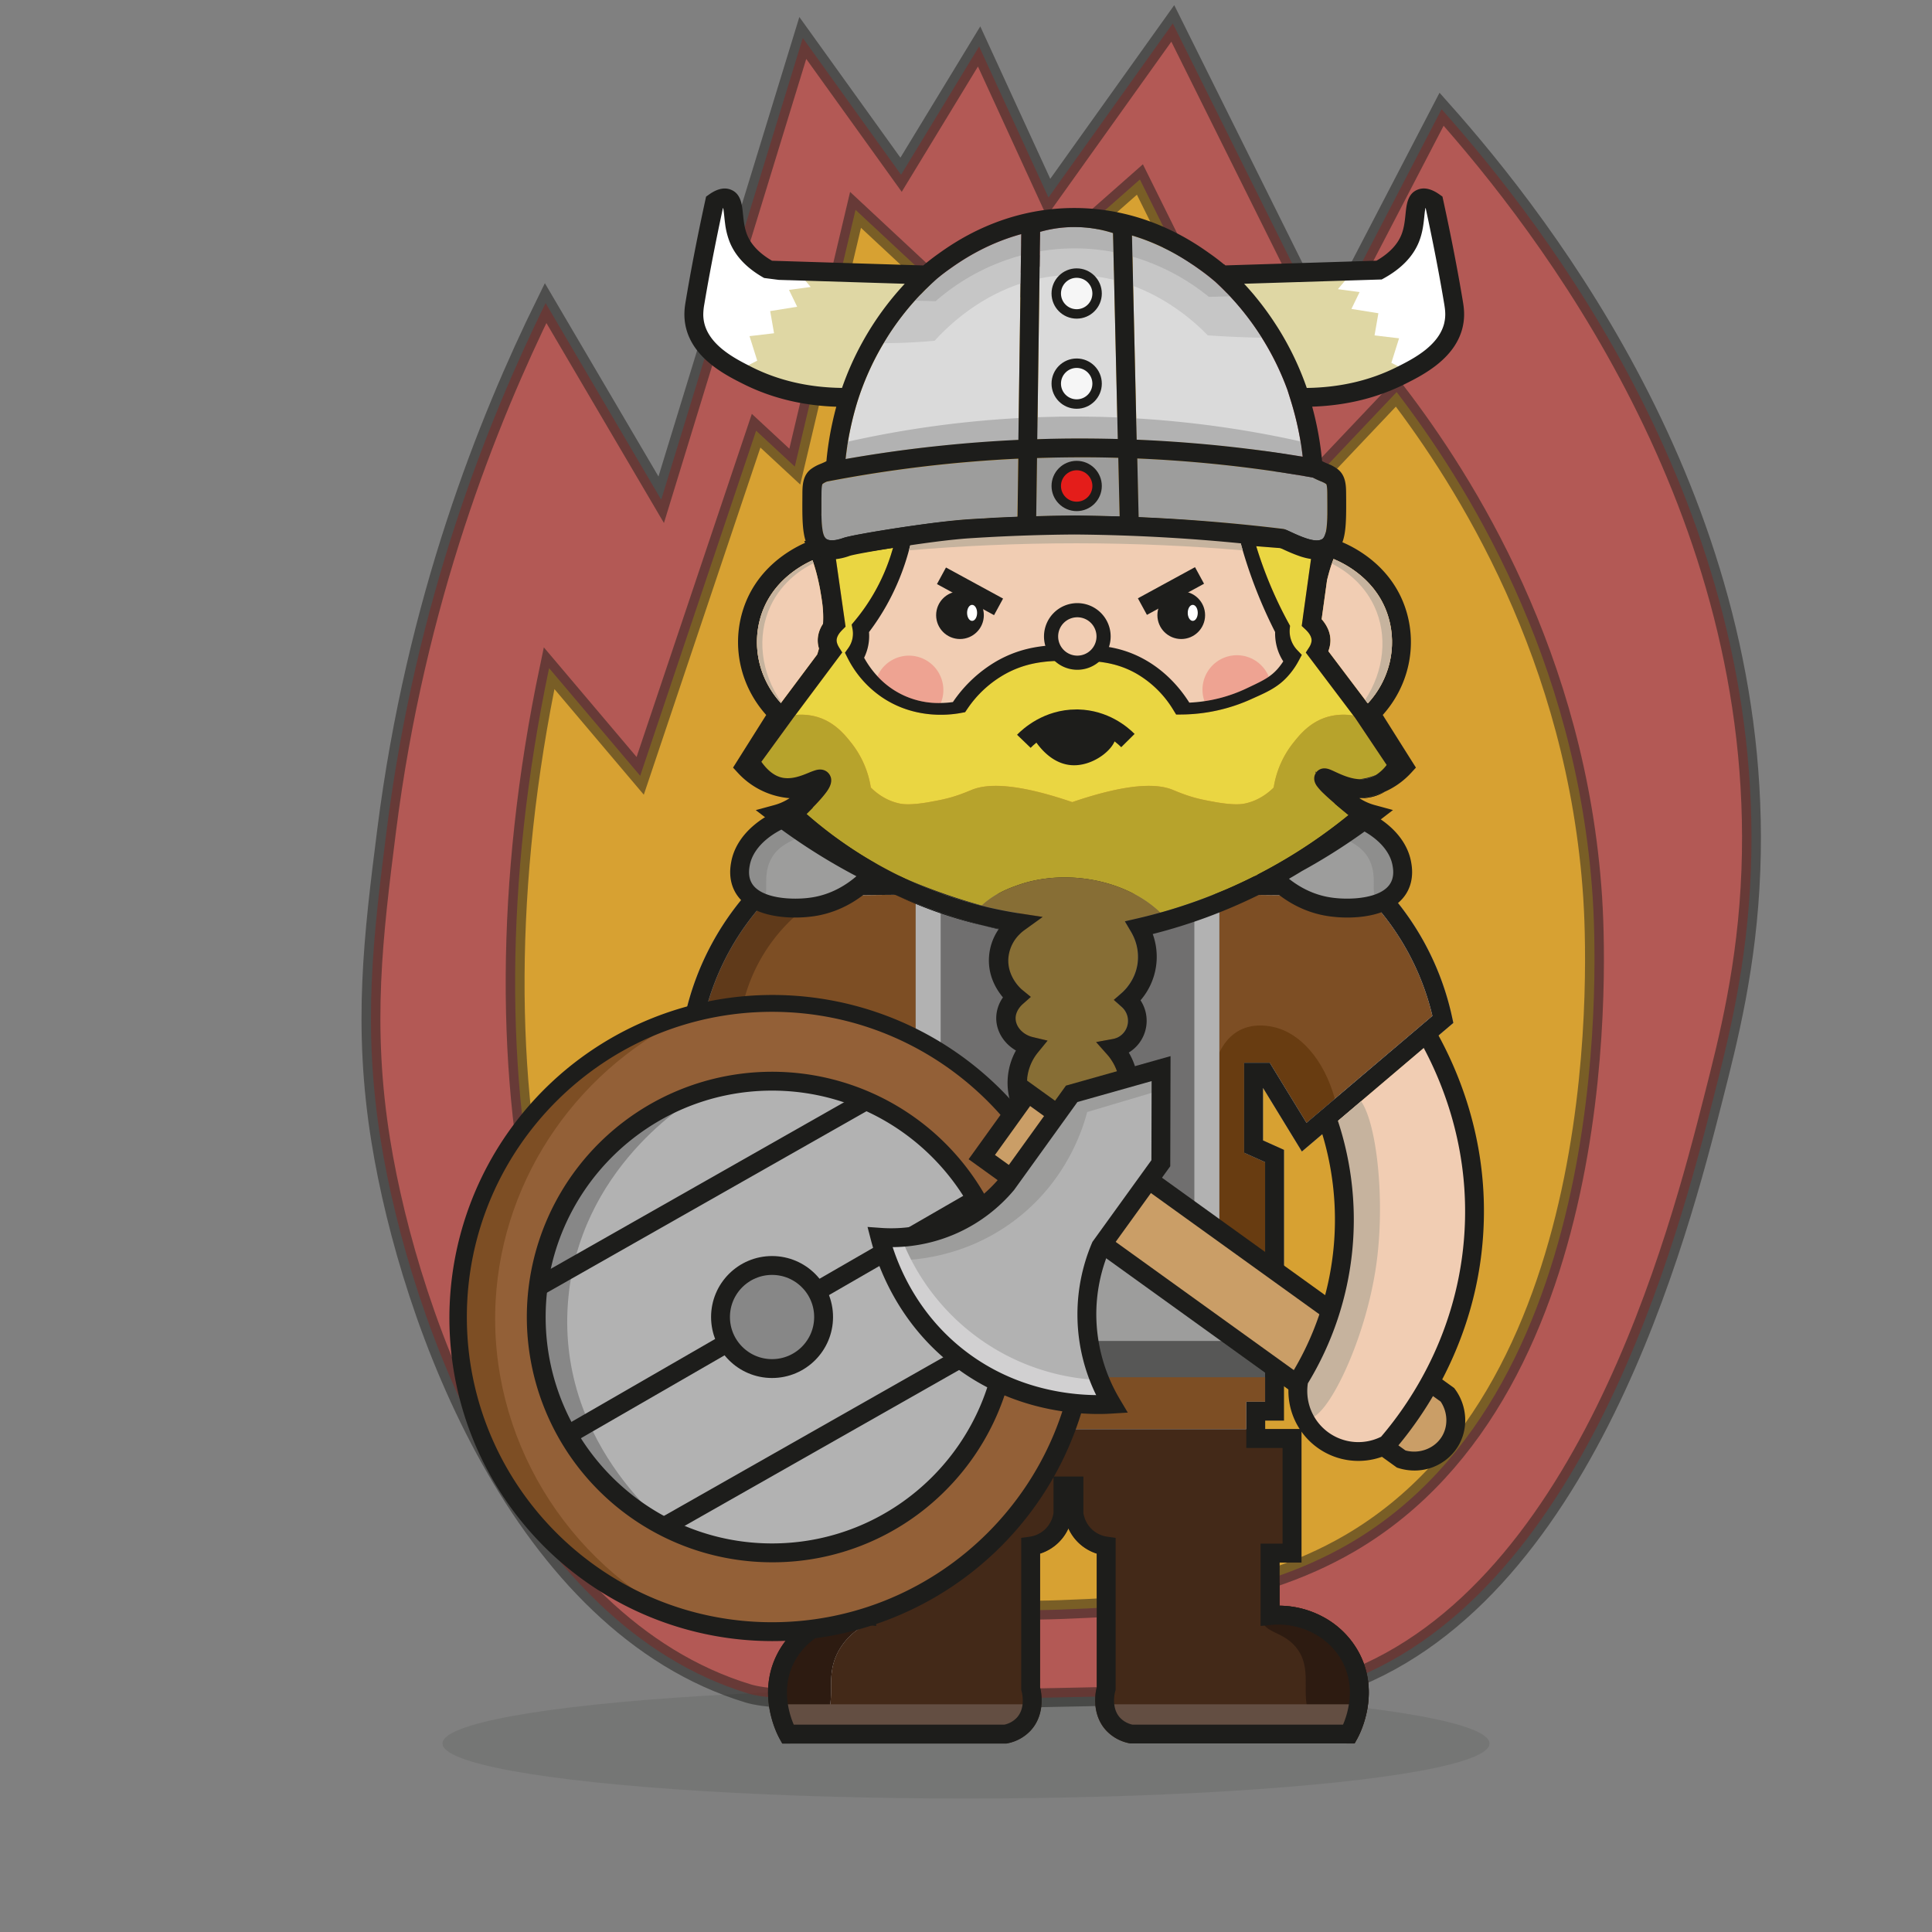 <svg id="Warstwa_1" data-name="Warstwa 1" xmlns="http://www.w3.org/2000/svg" viewBox="0 0 2048 2048"><rect x="0" y="0" width="2048" height="2048" fill="#808080" stroke="none"/><defs><style>.cls-1{fill:#1d1e1b;opacity:0.1;}.cls-2{fill:#e6332a;}.cls-18,.cls-19,.cls-2,.cls-3,.cls-33,.cls-34,.cls-35{stroke:#1d1d1b;stroke-miterlimit:10;}.cls-18,.cls-19,.cls-2,.cls-3,.cls-35{stroke-width:20px;}.cls-2,.cls-3{opacity:0.5;}.cls-3{fill:#fcea10;}.cls-4{fill:#fff;}.cls-5{fill:#7d4e24;}.cls-6{fill:#683c11;}.cls-7{fill:#603a1a;}.cls-8{fill:#706f6f;}.cls-18,.cls-9{fill:#b2b2b2;}.cls-10{fill:#9d9d9c;}.cls-11{fill:#575756;}.cls-12{fill:#432918;}.cls-13{fill:#2d1b11;}.cls-14{fill:#634e42;}.cls-15{fill:#1d1d1b;}.cls-16{fill:#936037;}.cls-17,.cls-19{fill:#878787;}.cls-20{fill:#8e8e8d;}.cls-21{fill:#a48a7b;}.cls-22{fill:#ead642;}.cls-23{fill:#b7a32c;}.cls-24{fill:#876e35;}.cls-25{fill:#ca9e67;}.cls-26{fill:#d1d0d1;}.cls-27{fill:#f1cdb3;}.cls-28{fill:#c6b39e;}.cls-29{fill:#e30613;opacity:0.21;}.cls-30{fill:#dadada;}.cls-31{fill:#c6c6c6;}.cls-32{fill:#dfd7a4;}.cls-33{fill:#f6f6f6;}.cls-33,.cls-34{stroke-width:10px;}.cls-34{fill:#e41d1a;}.cls-35{fill:none;}</style></defs><g id="angry"><ellipse class="cls-1" cx="1024" cy="1848.16" rx="554.94" ry="58.36"/><path class="cls-2" d="M793.24,1795.17c-240.78-73-358.52-393.87-389.52-585.55-19.85-122.78-7.93-218.12,6.13-329.36,30.84-244,107.62-435.16,168.51-559l122.55,208.5Q776,285,851,40.25l104.17,145,82.73-136,73.53,160.14L1243.21,24.83,1405.6,351.48l122.55-235.69C1639,240.26,1870.37,538.22,1856,922.57c-3.78,101-24,179.74-39.83,241.73-35.93,141-136.28,534.65-401.36,622.45-21.28,7-104.06,8.73-269.62,12.09C932.81,1803.15,826.63,1805.3,793.24,1795.17Z"/><path class="cls-3" d="M1430.76,1636c285.47-166.43,260.85-634.27,257.54-684.82-16.7-254.76-135.47-441.1-207.79-535.56L1375.16,526.83q-83.42-168.27-166.82-336.55L1035.68,342.46l-128.77-120q-32.19,136.08-64.39,272.17l-41-38.05L678.64,822.42,582.06,708.28c-95.75,455.7,7,847.48,219.49,948.21,76.75,36.38,208.44,54,321.92,49.75C1197.86,1703.42,1323.27,1698.67,1430.76,1636Z"/><path class="cls-4" d="M1346.34,1712.55V1646.3h23.27V1524.9h-38.44v-29h19.92V1225.4l-22.24-10v-78.9h11.52q21.06,34.47,42.13,68.94l147.06-124.85A283.78,283.78,0,0,0,1453,939.69L1138.4,937v.36h-11.7V937l-314.56,2.72a283.78,283.78,0,0,0-76.6,140.94l147.07,124.85,42.12-68.94h11.52v78.9l-22.24,10v270.53h19.93v29H895.49v121.4h23.27v66.25c-36.07-3.49-70.26,14.62-85.94,45.19-19.92,38.83.55,77.27,2.3,80.42h230.71a35.87,35.87,0,0,0,19.19-10.41c14.06-15,7.81-36.69,7.46-37.84v-151a40.22,40.22,0,0,0,21.45-9.88,40.65,40.65,0,0,0,12.77-24.34v-29.54h11.7v29.54a40.62,40.62,0,0,0,12.78,24.34,40.2,40.2,0,0,0,21.44,9.88v151c-.35,1.15-6.59,22.8,7.46,37.84a35.86,35.86,0,0,0,19.2,10.41H1430c1.74-3.15,22.22-41.59,2.29-80.42C1416.6,1727.17,1382.42,1709.06,1346.34,1712.55Z"/><path class="cls-5" d="M1518.47,1076.93l-117,99.29-16.58,14.08-39-63.75h-27.12v95.37l22.24,10v135H924v-135l22.24-10v-95.37H919.12l-39,63.75L746.63,1076.93a273.7,273.7,0,0,1,69.73-127.27l300.34-2.6v.27h31.7v-.27l300.33,2.6a273.6,273.6,0,0,1,69.74,127.27Z"/><path class="cls-6" d="M1415,1164.82l-30,25.48-39-63.75h-27.12v95.37l22.24,10v135h-12.41l-39.38-22.59v-169c-9.46-36.09.73-69.12,23-82.22,14-8.22,29-6,34.22-5.1C1377.79,1093.05,1403.65,1123.67,1415,1164.82Z"/><path class="cls-7" d="M853.22,962.54A181.94,181.94,0,0,0,786.58,1069l-46-2.29a263.63,263.63,0,0,1,57.45-111.83Z"/><rect class="cls-8" x="970.67" y="911.51" width="108.97" height="475.94"/><rect class="cls-8" x="1183.56" y="911.51" width="108.97" height="475.94"/><rect class="cls-9" x="1266.07" y="961.65" width="26.46" height="405.19"/><rect class="cls-9" x="970.67" y="955.93" width="26.46" height="405.19"/><polygon class="cls-5" points="1341.09 1409.23 1341.09 1485.93 1321.16 1485.93 1321.16 1514.9 943.93 1514.9 943.93 1485.93 924.01 1485.93 924.01 1409.23 1341.09 1409.23"/><rect class="cls-10" x="916.03" y="1330.63" width="435.06" height="120.11"/><rect class="cls-11" x="928.28" y="1421.48" width="435.06" height="38.48"/><path class="cls-10" d="M1338.85,1153.24V1209l22.24,10v147.92h-20v-135l-22.24-10v-95.37H1346l39,63.75,133.54-113.37a273.6,273.6,0,0,0-69.74-127.27l-300.33-2.6v.27h-31.7v-.27l-300.34,2.6a273.7,273.7,0,0,0-69.73,127.27L880.17,1190.3l39-63.75h27.13v95.37l-22.24,10v135H904V1218.92l22.24-10v-55.71L885,1220.67,724.51,1084.38l1.25-5.85a293.84,293.84,0,0,1,79.3-145.9l2.89-2.9,4.1,0L1126.54,927l1.86-.05v-.18l4.15.09,4.15-.09v.18l1.86.05,314.49,2.72,4.1,0,2.89,2.9a293.71,293.71,0,0,1,79.29,145.9l1.26,5.85-160.54,136.29Z"/><path class="cls-12" d="M1438.73,1843l-2.86,5.14H1198.29l-1-.19a45.54,45.54,0,0,1-24.55-13.39c-13.76-14.72-13-35.15-10.15-46V1646.89a50.21,50.21,0,0,1-18.15-10.41,49.25,49.25,0,0,1-11.92-16.36,49.15,49.15,0,0,1-11.93,16.36,50.17,50.17,0,0,1-18.14,10.41v141.64c2.85,10.9,3.6,31.33-10.15,46a45.57,45.57,0,0,1-24.55,13.39l-1,.19H837.54c12.81-3.69,25-10.49,33-20,20.46-24.23.4-50.06,20.42-81.53,23.88-37.53,74.33-35.27,73.54-48-.55-8.88-25.81-20.55-55.78-21.29v-21H885.49V1514.9h494.12v141.4h-23.27v45.82a99.23,99.23,0,0,1,45.28,11.41,92.59,92.59,0,0,1,39.56,39.64C1463.31,1796.31,1441.31,1838.36,1438.73,1843Z"/><path class="cls-13" d="M964.54,1698.63c.79,12.73-49.66,10.47-73.54,48-20,31.47,0,57.3-20.42,81.53-8,9.51-20.23,16.31-33,20h-8.31l-2.86-5.15c-2.58-4.65-24.57-46.71-2.45-89.84a92.59,92.59,0,0,1,39.56-39.64,99.17,99.17,0,0,1,45.28-11.41v-24.78C938.73,1678.08,964,1689.75,964.54,1698.63Z"/><path class="cls-13" d="M1337.3,1716.76c4,15.07,22.77,12.2,36.86,29.87,20.38,25.55-.61,56.62,20.42,81.53,8,9.51,20.23,16.31,33,20h8.31l2.86-5.15c2.58-4.65,24.57-46.71,2.45-89.84a92.59,92.59,0,0,0-39.56-39.64,99.17,99.17,0,0,0-45.28-11.41v-24.78C1345.63,1688.05,1333.69,1703.14,1337.3,1716.76Z"/><rect class="cls-14" x="827.18" y="1806.63" width="260.6" height="25.34"/><rect class="cls-14" x="1176.96" y="1806.63" width="260.6" height="25.34"/><path class="cls-15" d="M1401.62,1713.53a99.23,99.23,0,0,0-45.28-11.41V1656.3h23.27V1514.9h-38.45v-9h19.93v-287l-22.24-10v-55.72l41.2,67.43,160.54-136.29-1.26-5.85A293.71,293.71,0,0,0,1460,932.63l-2.89-2.9-4.1,0L1138.56,927l-1.86-.05v-.18l-4.15.09-4.15-.09v.18l-1.86.05L812.05,929.7l-4.1,0-2.89,2.9a293.84,293.84,0,0,0-79.3,145.9l-1.25,5.85L885,1220.67l41.21-67.42V1209l-22.24,10v287h19.92v9H885.49v141.4h23.27v45.82a99.17,99.17,0,0,0-45.28,11.41,92.59,92.59,0,0,0-39.56,39.64c-22.12,43.13-.13,85.19,2.45,89.84l2.86,5.15h237.58l1-.19a45.57,45.57,0,0,0,24.55-13.39c13.75-14.72,13-35.15,10.15-46V1646.89a50.17,50.17,0,0,0,18.14-10.41,49.15,49.15,0,0,0,11.93-16.36,49.25,49.25,0,0,0,11.92,16.36,50.21,50.21,0,0,0,18.15,10.41v141.64c-2.86,10.9-3.61,31.33,10.15,46a45.54,45.54,0,0,0,24.55,13.39l1,.19h237.58l2.86-5.14c2.58-4.66,24.58-46.71,2.45-89.85A92.59,92.59,0,0,0,1401.62,1713.53Zm22.07,114.63H1200.33a25.43,25.43,0,0,1-12.95-7.23c-10.19-10.91-5.24-27.94-5.2-28.09l.44-1.44V1630.2L1174,1629a30.26,30.26,0,0,1-16.08-7.4,30.69,30.69,0,0,1-9.47-17.65v-38.8h-31.7V1604a30.66,30.66,0,0,1-9.48,17.64,30.22,30.22,0,0,1-16.08,7.4l-8.66,1.17v161.22l.42,1.4c0,.17,5,17.2-5.2,28.11a25.39,25.39,0,0,1-13,7.23H841.4c-4.78-11.17-13.62-38.69.31-65.86,13.79-26.87,44.37-42.86,76.09-39.8l11,1.06V1636.3H905.49V1534.9h38.44v-49H924v-254l22.24-10v-95.37H919.12l-39,63.75L746.63,1076.93a273.7,273.7,0,0,1,69.73-127.27l300.34-2.6v.27h31.7v-.27l300.33,2.6a273.6,273.6,0,0,1,69.74,127.27L1384.93,1190.3l-39-63.75h-27.12v95.37l22.24,10v254h-19.93v49h38.45v101.4h-23.27v87.26l11-1.06c31.72-3.08,62.3,12.93,76.08,39.8C1437.32,1789.48,1428.48,1817,1423.69,1828.16Z"/><circle class="cls-16" cx="818.41" cy="1396.1" r="333.53"/><path class="cls-5" d="M737.82,1073.61c-140,37.75-241.28,157.66-252.57,296.64-12.59,155,89.2,303.1,245.42,349.83-131.82-62.8-213.08-198.19-205.28-341.11C532.61,1246.73,614.94,1128.55,737.82,1073.61Z"/><path class="cls-15" d="M818.41,1739.63a342.46,342.46,0,1,1,133.72-27A341.33,341.33,0,0,1,818.41,1739.63Zm0-667.06c-178.4,0-323.53,145.13-323.53,323.53S640,1719.63,818.41,1719.63s323.53-145.14,323.53-323.53S996.81,1072.57,818.41,1072.57Z"/><circle class="cls-9" cx="818.41" cy="1396.1" r="250"/><path class="cls-17" d="M740.62,1161.69c-7,2.51-141.26,53.53-167.74,187.66-21.71,109.93,38.55,227.3,149.36,281.11-5.84-4-131.59-94.31-120.25-248.94C612.45,1238.79,730.46,1167.58,740.62,1161.69Z"/><path class="cls-15" d="M818.41,1656.1A260,260,0,1,1,1002.26,1580,258.33,258.33,0,0,1,818.41,1656.1Zm0-500c-132.34,0-240,107.66-240,240s107.66,240,240,240,240-107.66,240-240S950.75,1156.1,818.41,1156.1Z"/><path class="cls-18" d="M1037.53,1269.68,599.29,1522.52"/><path class="cls-18" d="M570.44,1364.09,918,1166.73"/><path class="cls-18" d="M703.06,1618.84l347.57-197.36"/><circle class="cls-19" cx="818.41" cy="1396.1" r="54.64"/><path class="cls-10" d="M851.16,860.41c-35,8.6-61.36,29.17-66.16,54.77-.81,4.31-2.6,14.63,2.52,24.65,12.38,24.22,53.9,24.63,74.84,21.31,32.45-5.14,53.73-25.31,62.81-35.23Z"/><path class="cls-20" d="M867,876c0,10.79-33.56,8.91-48.26,32.17-12.14,19.21-2,40.68-10,43.66-7.14,2.68-23.37-11.75-26-28.34-4.78-29.66,33.82-65.93,63.58-61.28C855.82,863.69,867,869.75,867,876Z"/><path class="cls-15" d="M842.73,972.63c-24,0-52.8-6.13-64.11-28.25-6.78-13.26-4.27-26.64-3.45-31,5.4-28.81,33.6-52.81,73.6-62.64l5.09-1.25,85.55,75.7-6.86,7.51c-13.41,14.66-36.2,33.22-68.62,38.36A137.79,137.79,0,0,1,842.73,972.63Zm5.82-101.18c-29.19,8.45-50,26-53.72,45.58-.62,3.31-2.08,11.06,1.59,18.25,9,17.65,44.28,19.17,64.38,16,21.67-3.43,38.29-14.33,49.8-24.89Z"/><path class="cls-10" d="M1419.74,860.41c35,8.6,61.36,29.17,66.16,54.77.81,4.31,2.6,14.63-2.52,24.65-12.39,24.22-53.9,24.63-74.84,21.31-32.45-5.14-53.73-25.31-62.81-35.23Z"/><path class="cls-20" d="M1401.46,876c0,10.79,33.56,8.91,48.26,32.17,12.14,19.21,2,40.68,10,43.66,7.14,2.68,23.37-11.75,26-28.34,4.78-29.66-33.82-65.93-63.57-61.28C1412.65,863.69,1401.44,869.75,1401.46,876Z"/><path class="cls-15" d="M1428.17,972.63A137.89,137.89,0,0,1,1407,971c-32.42-5.14-55.21-23.7-68.62-38.36l-6.86-7.51,85.55-75.7,5.09,1.25c40,9.83,68.2,33.83,73.6,62.64.82,4.4,3.33,17.78-3.45,31C1481,966.5,1452.2,972.63,1428.17,972.63Zm-67.87-46.26c11.51,10.56,28.13,21.46,49.8,24.89,20.1,3.19,55.35,1.67,64.37-16,3.68-7.19,2.22-14.94,1.6-18.25-3.67-19.58-24.53-37.13-53.72-45.58Z"/><path class="cls-4" d="M827.8,745.28h0l0,0Z"/><path class="cls-4" d="M862.59,597.73c.81,2.46,1.56,4.95,2.24,7.43C864.14,602.68,863.39,600.19,862.59,597.73Z"/><path class="cls-4" d="M867.15,614.32c-.41-1.79-.85-3.61-1.32-5.44C866.31,610.71,866.75,612.53,867.15,614.32Z"/><path class="cls-4" d="M866.28,693.76c.11-.33.22-.66.32-1-.1.33-.21.66-.31,1Z"/><path class="cls-15" d="M827.78,745.26l0,0h0Z"/><path class="cls-4" d="M968.45,576.21q21.33-2.41,42.74-4.25c-13.06,1.36-28.21,3.35-43.05,5.51C968.25,577.05,968.35,576.63,968.45,576.21Z"/><path class="cls-4" d="M1042.89,569.6q47.94-3.08,95.9-3.09C1107,566.74,1074.81,567.78,1042.89,569.6Z"/><path class="cls-4" d="M1238.13,569.8c-33-1.94-66.22-3-99.05-3.29Q1188.55,566.51,1238.13,569.8Z"/><path class="cls-4" d="M834.43,871.37q-5.79-4.22-11.09-8.27c1-.28,2.18-.62,3.43-1l-1.21,1.15,7.86,7.23Z"/><path class="cls-4" d="M840.87,761.17c-1,.53-1.94,1-2.91,1.48C838.94,762.19,839.9,761.69,840.87,761.17Z"/><path class="cls-4" d="M1047.11,961.65a442.38,442.38,0,0,1-86.42-29.77q5.56,2.4,11.19,4.68A619,619,0,0,0,1047.11,961.65Z"/><path class="cls-4" d="M1395.51,818.39c-.26.31-.46.58-.61.8l0,.06-.75-1.22Z"/><path class="cls-4" d="M1458.55,821.51a29.4,29.4,0,0,1-8.14,3.58,30.74,30.74,0,0,1-9.33.91,63.29,63.29,0,0,0,11.48-2.34A58.49,58.49,0,0,0,1458.55,821.51Z"/><path class="cls-15" d="M1394.11,818l.75,1.22,0-.06c.15-.22.35-.49.61-.8Zm58.45,5.63a63.29,63.29,0,0,1-11.48,2.34,30.74,30.74,0,0,0,9.33-.91,29.4,29.4,0,0,0,8.14-3.58A58.49,58.49,0,0,1,1452.56,823.66ZM1042.27,981.05q8.16,2.16,16.38,4.09c.11-.17.22-.34.34-.51Q1050.59,983,1042.27,981.05Zm-1.64-21.15c-1.46-.4-2.91-.8-4.37-1.22l-4.36-1.25q-8.72-2.53-17.35-5.33c-1.27-.4-2.53-.82-3.79-1.24q-4.17-1.36-8.31-2.81l-2.72-.95-4.68-1.66-4.66-1.7L985.75,942q-4.65-1.75-9.26-3.59l-.34-.14c-1.43-.56-2.85-1.13-4.27-1.71q-5.62-2.28-11.19-4.68,2.41,1.13,4.84,2.21l.75.34c1.5.67,3,1.34,4.52,2l4.35,1.86h0l3.12,1.31,3.14,1.29,1.8.72c1.26.51,2.53,1,3.8,1.5q2.43.95,4.87,1.86l.87.32c1.66.62,3.31,1.23,5,1.82l2.74,1,3.11,1.08q2.48.86,5,1.68l.54.18,4.87,1.57h0l5.46,1.68c1.82.56,3.65,1.09,5.49,1.62s3.55,1,5.33,1.5l.39.11q2.65.72,5.32,1.41c1.55.41,3.1.8,4.66,1.18l.55.14,1.67.41,4.24,1Q1043.87,960.8,1040.63,959.9ZM833.42,870.45l-3.27-3-4.59-4.22,1.21-1.15c-1.25.41-2.4.75-3.43,1,2,1.53,4.06,3.08,6.16,4.63,1.61,1.21,3.26,2.42,4.93,3.64Zm32.86-176.69h0c.1-.32.21-.65.31-1C866.5,693.1,866.39,693.43,866.28,693.76Zm-.45-84.88c.47,1.83.91,3.65,1.32,5.44C866.75,612.53,866.31,610.71,865.83,608.88Zm-3.24-11.15c.8,2.46,1.55,4.95,2.24,7.43C864.15,602.68,863.4,600.19,862.59,597.73ZM838,762.65c1-.46,1.95-.95,2.91-1.48C839.9,761.69,838.94,762.19,838,762.65Z"/><path class="cls-21" d="M840.87,761.17c-1,.53-1.94,1-2.91,1.48C838.94,762.19,839.9,761.69,840.87,761.17Z"/><path class="cls-21" d="M1047.11,961.65a442.38,442.38,0,0,1-86.42-29.77q5.56,2.4,11.19,4.68A619,619,0,0,0,1047.11,961.65Z"/><path class="cls-21" d="M1395.51,818.39c-.26.31-.46.58-.61.8l0,.06-.75-1.22Z"/><path class="cls-21" d="M1458.55,821.51a29.4,29.4,0,0,1-8.14,3.58,30.74,30.74,0,0,1-9.33.91,63.29,63.29,0,0,0,11.48-2.34A58.49,58.49,0,0,0,1458.55,821.51Z"/><path class="cls-15" d="M827.78,745.26l0,0h0ZM838,762.65c1-.46,1.95-.95,2.91-1.48C839.9,761.69,838.94,762.19,838,762.65ZM964.34,955.08q-6-2.43-11.93-5a462.33,462.33,0,0,0,89.86,31A634.58,634.58,0,0,1,964.34,955.08Zm494-112.28a82.23,82.23,0,0,1-16.65,3.23,49,49,0,0,0,26.14-6.73A85.8,85.8,0,0,1,1458.34,842.8Z"/><path class="cls-15" d="M1068.71,1023.08c.11.86.26,1.69.43,2.51C1069,1024.77,1068.83,1023.93,1068.71,1023.08Z"/><path class="cls-21" d="M1069.14,1025.59c-.17-.82-.32-1.65-.43-2.51C1068.83,1023.93,1069,1024.77,1069.14,1025.59Z"/><path class="cls-22" d="M1434.52,758.42a61.82,61.82,0,0,0-24.55.77c-20.53,4.93-32.1,19.5-39.32,28.59a101.37,101.37,0,0,0-20.42,47c-5.34,5.27-15.46,13.67-30.13,16.85-3.08.67-11.41,2.2-32.17-1.53-17.4-3.13-26-5.09-44.43-12.77-16-6.66-45.89-7.9-106.8,12.9-60.91-20.8-90.84-19.56-106.8-12.9-18.4,7.68-27,9.64-44.43,12.77-20.76,3.73-29.09,2.2-32.17,1.53-14.67-3.18-24.79-11.58-30.13-16.85a101.37,101.37,0,0,0-20.42-47c-7.22-9.09-18.79-23.66-39.32-28.59a62,62,0,0,0-20-1.38l40.76-54.55,8.69-11.62-3.68-5.82a.41.41,0,0,1,0-.09,15.53,15.53,0,0,1-2.16-5.63c-.51-3.44,1.13-7.23,4.88-11.27.29-.32.61-.65.94-1l3.55-3.54-10.58-74.23,60.92-9.37a208.95,208.95,0,0,1-40.86,77.77l-3,3.63.89,4.65A26.24,26.24,0,0,1,899.2,687l-3.5,4.92,2.71,5.39a110.15,110.15,0,0,0,37.37,42.39c33.63,22.28,69.39,18.64,83.2,16l4.09-.77,2.34-3.45a117.39,117.39,0,0,1,40.91-37.41c25.1-13.59,48.4-13.65,69-13.69,22.13,0,45-.1,69.18,13.59a109.93,109.93,0,0,1,39.28,38.63l3,4.86,5.68-.06a182.64,182.64,0,0,0,73.72-16.2l3.27-1.48c13.17-5.9,24.54-11,34.57-21.67a82.27,82.27,0,0,0,12.56-17.5l3.4-6.35-5-5.24a28.92,28.92,0,0,1-7.78-22.58l.29-3-1.47-2.69c-5.07-9.26-9.85-18.83-14.22-28.44A435.81,435.81,0,0,1,1331.65,579l1.67.13,57.64,4.54-.55,4L1387,612v.1l-5.94,42.7v.26l-1.17,8.48,1.6,1.51,2.15,2c5,4.69,7.19,9.07,6.6,13a15.88,15.88,0,0,1-2.27,5.82l-2.21,3.44-1.57,2.43,3.79,5Z"/><path class="cls-23" d="M1469.94,810.88a44.32,44.32,0,0,1-11.39,10.63,58.49,58.49,0,0,1-6,2.15,63.29,63.29,0,0,1-11.48,2.34c-9.85-.48-19.38-4.91-25.68-7.83-2.52-1.17-4.52-2.1-6.36-2.74-7.57-2.63-11.83.91-13.53,3l-1.4-.36.75,1.22c-1.31,2-3.73,7.14,1,13.91a57.93,57.93,0,0,0,7.06,7.86c5.7,5.53,14.45,13.09,26.62,23a550.48,550.48,0,0,1-58.71,41.79q-13.55,8.37-27.53,15.91a549.19,549.19,0,0,1-113.42,45.72c-37.23-35.84-101.35-46.39-149.92-29.51-9.76,3.39-25.07,8.89-39.31,22a617.27,617.27,0,0,1-68.75-23.34q-5.62-2.28-11.19-4.68l-.1,0q-5.91-2.75-11.74-5.67a443.61,443.61,0,0,1-94-63.32c9.15-9,15.66-16,19.78-21.32,2.65-3.41,8.38-10.8,5.92-17.94a11.48,11.48,0,0,0-1.7-3.21,10,10,0,0,0-.69-.83c-1.88-2.08-6-5.08-13.25-3.17a66.92,66.92,0,0,0-7.58,2.78c-7.74,3.17-18.33,7.51-28.66,5.11-7.8-1.82-15-7.44-21.57-16.72l32.71-45,1-1.4h0l2.5-3.35a62,62,0,0,1,20,1.38c20.53,4.93,32.1,19.5,39.32,28.59a101.37,101.37,0,0,1,20.42,47c5.34,5.27,15.46,13.67,30.13,16.85,3.08.67,11.41,2.2,32.17-1.53,17.4-3.13,26-5.09,44.43-12.77,16-6.66,45.89-7.9,106.8,12.9,60.91-20.8,90.84-19.56,106.8-12.9,18.41,7.68,27,9.64,44.43,12.77,20.76,3.73,29.09,2.2,32.17,1.53,14.67-3.18,24.79-11.58,30.13-16.85a101.37,101.37,0,0,1,20.42-47c7.22-9.09,18.79-23.66,39.32-28.59a61.82,61.82,0,0,1,24.55-.77l1.87,2.48.06.09h0Z"/><path class="cls-24" d="M1199.78,989.4a51.69,51.69,0,0,1,5.86,33c0,.22-.07.44-.12.66-.09.5-.18,1-.28,1.47s-.21,1-.32,1.44-.21.88-.33,1.31a1.05,1.05,0,0,1-.06.24c-.12.41-.23.82-.35,1.22s-.27.89-.42,1.33-.29.87-.45,1.29-.27.74-.41,1.1-.37,1-.58,1.44-.33.77-.5,1.14-.36.8-.56,1.19-.36.73-.54,1.09-.37.73-.57,1.08-.39.71-.59,1.05-.39.68-.59,1l-.61,1c-.2.32-.4.63-.61.94-.37.56-.74,1.1-1.11,1.61s-.56.76-.83,1.12-.69.9-1,1.32-.81,1-1.21,1.44c-.19.23-.39.45-.58.66l-.64.69c-.35.38-.7.74-1,1.08-.61.62-1.18,1.16-1.68,1.61q-.33.32-.63.57l-8.46,7.43,8.38,7.52a19.57,19.57,0,0,1-9.67,34l-17.48,3.19,11.8,13.29a51.86,51.86,0,0,1,6.34,60.16c-5.41,4.74-20.5,16-41.84,15.37-23-.59-38-14.2-42.88-19.45a52.72,52.72,0,0,1-6.39-34,51.88,51.88,0,0,1,11.14-24.68l10.12-12.38-15.56-3.68c-10.4-2.46-18.12-10.72-18.35-19.64-.21-8.11,6.09-14.1,7.35-15.22l8.81-7.8-9.11-7.44c-.13-.1-.79-.65-1.77-1.61l-.3-.3a46.75,46.75,0,0,1-4.9-5.8l-.64-.92c-.46-.69-.93-1.41-1.39-2.17l-.33-.56c-.37-.63-.73-1.29-1.08-2-.14-.27-.28-.55-.41-.83s-.39-.82-.58-1.24-.27-.6-.4-.91l-.12-.29c-.13-.3-.25-.61-.36-.92a5.37,5.37,0,0,1-.21-.56c-.13-.34-.25-.69-.37-1l-.45-1.4c-.11-.42-.23-.84-.34-1.27l-.06-.23c-.1-.38-.19-.77-.27-1.16,0-.12-.06-.25-.08-.38-.17-.82-.31-1.66-.43-2.51,0-.28-.07-.56-.11-.85l-.06-.57a37.4,37.4,0,0,1-.07-6.19,40.22,40.22,0,0,1,12.16-25.58,37.36,37.36,0,0,1,4.39-3.78l6.09-4.39,11.32-8.16,2.43-1.75-24.17-3.7q-16.95-2.6-33.58-6.46-3.24-.85-6.48-1.75c14.24-13.1,29.55-18.6,39.31-22,48.57-16.88,112.69-6.33,149.92,29.51q-12,3.38-24.25,6.19l-13.31,3.07,2.11,3.58,4.83,8.18C1199.41,988.73,1199.6,989.05,1199.78,989.4Z"/><path class="cls-15" d="M840.87,761.17c-1,.53-1.94,1-2.91,1.48C838.94,762.19,839.9,761.69,840.87,761.17Z"/><path class="cls-15" d="M1042.27,981.05a462.33,462.33,0,0,1-89.86-31q5.94,2.55,11.93,5A634.58,634.58,0,0,0,1042.27,981.05Z"/><path class="cls-15" d="M1047.11,961.65a442.38,442.38,0,0,1-86.42-29.77q5.56,2.4,11.19,4.68A619,619,0,0,0,1047.11,961.65Z"/><path class="cls-15" d="M1333.18,927l-.49.26.5-.25ZM942,595.15c-.24.67-.48,1.35-.73,2,.3-.8.59-1.6.88-2.4.19-.55.39-1.1.58-1.66.47-1.35.93-2.72,1.37-4.09Q943.13,592.11,942,595.15Zm2.76-8.19c.22-.69.43-1.38.64-2.07.16-.53.32-1.06.47-1.6C945.54,584.52,945.17,585.74,944.79,587Zm388.39,340-.49.26.5-.25ZM945.43,584.89c.16-.53.32-1.06.47-1.6-.36,1.23-.73,2.45-1.11,3.67C945,586.27,945.22,585.58,945.43,584.89Zm-3.25,9.88c.19-.55.39-1.1.58-1.66.47-1.35.93-2.72,1.37-4.09q-1,3.09-2.1,6.13C942.09,595,942.13,594.9,942.18,594.77Zm-2.11,5.64c-.83,2.13-1.7,4.26-2.59,6.36C938.38,604.67,939.24,602.54,940.07,600.41ZM1493.6,802.08l-27.83-44.18c26.75-29.81,36.45-70.85,25.32-109-13.4-45.93-50.9-66.77-68.07-74.1l-.7-.3.7-1.41-8.83-1.59-1.33-.24.82-5.89-8.5-.67-42.81-3.37h0l-27.11-2.14q-47.34-6.13-95-9.31l-.27,0q-16.53-1.1-33.06-1.84-10-.43-20-.76-23.89-.75-47.77-.75h-.38q-20.12,0-40.27.55-10,.27-20,.67-18.06.71-36.11,1.87l-.67,0h-.25l-.61,0q-15.39,1-30.75,2.31h-.14c-45.46,3.85-90.77,9.74-135.59,17.62l-1.48.26v0l-7.69,1.4-1.31.24L854,573.29l-1.51.28.87,1.92c-17.8,7.92-53.46,28.86-66.46,73.41-11.14,38.14-1.44,79.18,25.31,109l-27.84,44.18-7.31,11.61,5.18,5.63c.32.35.66.71,1,1.07a83.67,83.67,0,0,0,53.78,25.71,57.4,57.4,0,0,1-16.35,7.35l-19.54,5.31,9.76,7.46,6.33,4.83,2.25,1.7q4.43,3.35,8.9,6.61a639.1,639.1,0,0,0,79.42,49.46l.1,0h0c3.13,1.65,6.24,3.26,9.39,4.86s6.37,3.17,9.58,4.72l.52.25q10.56,5.1,21.31,9.8h0c1.21.54,2.39,1.07,3.61,1.59q5.94,2.55,11.93,5a634.58,634.58,0,0,0,77.93,26q8.32,2,16.72,3.58c-.12.17-.23.34-.34.51a58.12,58.12,0,0,0-10.13,28.91,57.06,57.06,0,0,0-.08,6.9c.8,16.54,8.68,29,14.85,36.36a38.21,38.21,0,0,0-7.13,22.82c.36,13.79,8.48,26.27,20.88,33.47a70.65,70.65,0,0,0-7.49,48.11c.4,2,.87,3.93,1.39,5.76a75.08,75.08,0,0,0,4.21,11.26c1.15,2.46,2.31,4.58,3.34,6.32l.5.85.66.74c.34.38.75.82,1.21,1.3a83.43,83.43,0,0,0,14,11.67,82.13,82.13,0,0,0,8.66,5.09l.41.21c.62.32,1.26.63,1.91.93,2.23,1.06,4.58,2.05,7.06,2.94.83.3,1.67.59,2.53.87a79.64,79.64,0,0,0,10.44,2.61,78.82,78.82,0,0,0,11.71,1.18c.71,0,1.4,0,2.1,0,28.5,0,47.84-15.09,54.93-21.7l1-1,.72-1.19a72.94,72.94,0,0,0,10.34-39.66c-.06-1.66-.18-3.37-.36-5.1s-.42-3.37-.71-5a70.85,70.85,0,0,0-2.44-9.7,72.81,72.81,0,0,0-6.5-14.34,39.41,39.41,0,0,0,12.45-55.37,70.67,70.67,0,0,0,16.28-34.91q.39-2.41.6-4.74a70.47,70.47,0,0,0-3.93-30.6,570.26,570.26,0,0,0,112.57-41.54q6.6-3.25,13.12-6.69c1.68-.88,3.36-1.78,5-2.68l.84-.46c1.18-.64,2.36-1.28,3.53-1.93q4.69-2.58,9.34-5.26l4.56-2.66q4.85-2.85,9.63-5.8l.06,0a639.26,639.26,0,0,0,65.82-41.59q4.43-3.18,8.79-6.45,2.72-2,5.4-4.07l3-2.32,13-10-19.53-5.31A57.15,57.15,0,0,1,1441,846.1l.73-.07a82.23,82.23,0,0,0,16.65-3.23,85.8,85.8,0,0,0,9.49-3.5,83.52,83.52,0,0,0,22.33-14.46c2.13-1.92,4-3.79,5.59-5.53l5.16-5.63ZM1471.89,654.5c9.28,31.8,1,66.09-21.71,90.84l-.7-.28h0l-41.37-54.8A34.22,34.22,0,0,0,1410,683c1-6.6,0-16.29-9-26.64l5.63-40.68v-.07c0-.06,0-.12,0-.18.07-.33.15-.64.23-1s.15-.63.23-.94c.15-.62.31-1.24.47-1.86l.48-1.83.66-2.41s0,0,0-.05l.69-2.4c.24-.8.47-1.58.71-2.35s.48-1.54.73-2.29c.14-.44.28-.88.43-1.31q1.14-3.37,2.34-6.44C1426.62,597.93,1460.45,615.29,1471.89,654.5ZM1011.19,572l.19,0q15.71-1.32,31.44-2.34h.07q47.94-3.08,95.9-3.09h.29q49.47,0,99.05,3.29,36,2.36,71.88,6.46a457.12,457.12,0,0,0,23.55,64.26c4.18,9.18,8.71,18.32,13.51,27.22a48.67,48.67,0,0,0,8.47,28.92,61.69,61.69,0,0,1-6.17,7.73c-7.29,7.76-16.06,11.69-28.18,17.13l-3.32,1.49a162.34,162.34,0,0,1-60.21,14.29,129.05,129.05,0,0,0-43.35-40.69c-28.79-16.3-55.48-16.24-79.07-16.19-21.79.05-48.9.11-78.44,16.1a137.09,137.09,0,0,0-45.44,40.21c-13.34,1.89-39.75,2.7-64.54-13.71a89.83,89.83,0,0,1-28-29.93,46.27,46.27,0,0,0,4.43-12.71,45.78,45.78,0,0,0,.67-12.52,229,229,0,0,0,44.18-90.39c.11-.42.21-.84.31-1.26Q989.78,573.8,1011.19,572ZM806.14,654.5c10.64-36.48,40.66-54,55.15-60.59.23.66.46,1.32.68,2s.43,1.22.62,1.84c.81,2.46,1.56,4.95,2.24,7.43.18.62.35,1.25.51,1.86s.33,1.24.49,1.86c.48,1.83.92,3.65,1.32,5.44.29,1.24.56,2.46.82,3.67s.47,2.22.69,3.3c0,.16.06.33.1.49.38,1.93.73,3.81,1,5.61.24,1.36.46,2.67.67,3.93.1.6.19,1.19.28,1.76s.17,1.13.25,1.68c.25,1.61.46,3.11.64,4.48a115.83,115.83,0,0,1,.91,19.57c0,.8-.07,1.59-.12,2.39h0c-5.6,8.52-6.1,16.3-5.29,21.83a32.54,32.54,0,0,0,1,4.44q-.71,2.68-1.55,5.29c-.1.33-.21.66-.31,1h0l-38.5,51.5,0,0h0l0,0C805.17,720.51,796.86,686.26,806.14,654.5Zm652.41,167a29.4,29.4,0,0,1-8.14,3.58,30.74,30.74,0,0,1-9.33.91c-9.85-.48-19.38-4.91-25.68-7.83-2.52-1.17-4.52-2.1-6.36-2.74-7.57-2.63-11.83.91-13.53,3-.26.31-.46.58-.61.8l0,.06c-1.31,2-3.73,7.14,1,13.91a57.93,57.93,0,0,0,7.06,7.86c.77.75,1.6,1.53,2.48,2.35.42.4.85.79,1.3,1.2q3.45,3.16,7.94,7c3.84,3.29,8.25,7,13.28,11.08l1.62,1.32a550.48,550.48,0,0,1-58.71,41.79l-3.7,2.26-3.72,2.23,0,0q-2.47,1.49-5,2.93t-5,2.88c-1.68.95-3.35,1.89-5,2.82s-3.37,1.86-5.06,2.77-3.35,1.8-5,2.68l-.17.09-.22.12-2.82,1.46q-.93.5-1.86,1l-.49.26-.29.15-.32.16-.61.31-.73.37-.73.38h0a3.18,3.18,0,0,1-.32.16c-1.12.57-2.25,1.14-3.38,1.69l-3.92,1.93-3,1.42-3.46,1.64-2.68,1.25-2.33,1.07-1.41.66h0l-.49.22c-1.16.53-2.32,1.06-3.49,1.57q-3.49,1.56-7,3.06L1295,944.8c-1,.41-1.91.8-2.87,1.19l-.51.21-.34.14c-1.12.47-2.24.92-3.36,1.37l-.66.27-.67.27h0l-2.2.88q-3.55,1.41-7.14,2.76c-1.2.46-2.39.91-3.59,1.35q-3.58,1.34-7.2,2.61c-1.2.43-2.4.86-3.61,1.27-2.41.84-4.83,1.67-7.26,2.46-.93.32-1.88.63-2.82.93l-.44.14-.14.05-.77.25c-1,.34-2.08.68-3.12,1l-3.66,1.14c-1.22.39-2.45.76-3.67,1.12-.92.29-1.84.56-2.75.83l-4.61,1.34c-1.23.36-2.46.71-3.69,1-2,.56-4,1.12-6,1.65h0q-2.71.73-5.43,1.42l-.24.06-.35.09-.35.09c-.92.24-1.86.48-2.79.7l-.47.11-.6.15-1.51.38c-.5.13-1,.25-1.51.36l-.88.21-.34.08-.35.09c-1.13.28-2.26.55-3.4.8l-13.31,3.07,2.11,3.58,4.83,8.18c.17.29.36.61.54,1a51.69,51.69,0,0,1,5.86,33c0,.22-.07.44-.12.66-.09.5-.18,1-.28,1.47s-.21,1-.32,1.44-.21.88-.33,1.31a1.05,1.05,0,0,1-.06.24c-.12.41-.23.82-.35,1.22s-.27.89-.42,1.33-.29.87-.45,1.29-.27.74-.41,1.1-.37,1-.58,1.44-.33.77-.5,1.14-.36.8-.56,1.19-.36.73-.54,1.09-.37.73-.57,1.08-.39.71-.59,1.05-.39.68-.59,1l-.61,1c-.2.32-.4.63-.61.94-.37.56-.74,1.1-1.11,1.61s-.56.76-.83,1.12-.69.9-1,1.32-.81,1-1.21,1.44c-.19.23-.39.45-.58.66l-.64.69c-.35.38-.7.74-1,1.08-.61.62-1.18,1.16-1.68,1.61q-.33.32-.63.57l-8.46,7.43,8.38,7.52a19.57,19.57,0,0,1-9.67,34l-17.48,3.19,11.8,13.29c.26.29.53.61.81.94l.42.49.57.72.65.84.67.9.68,1q1,1.48,2.07,3.24c.2.33.39.67.59,1,.74,1.31,1.46,2.72,2.13,4.23.17.35.32.71.48,1.08,0,.11.09.23.14.34.19.46.37.92.55,1.39s.38,1,.56,1.54c.12.34.24.69.35,1s.18.57.27.87l.06.19h0c.13.44.26.89.38,1.34s.18.68.26,1c.14.56.27,1.13.39,1.7v0c.09.4.17.81.25,1.22s.12.68.17,1,.11.67.15,1a1.85,1.85,0,0,1,0,.23s0,0,0,.08,0,.24,0,.36c.06.41.1.83.15,1.26a50.68,50.68,0,0,1,.29,5.42c0,.55,0,1.09,0,1.63s0,1.08-.08,1.61-.09,1.23-.15,1.84c0,0,0,.08,0,.12-.06.56-.12,1.11-.2,1.66,0,.1,0,.21,0,.31-.07.48-.14,1-.22,1.43s-.21,1.13-.32,1.68l-.21,1-.15.63c-.13.53-.26,1-.4,1.57-.08.3-.16.6-.25.9l-.18.61c-.1.34-.21.68-.32,1-.17.53-.35,1-.53,1.55-.09.25-.18.5-.28.75q-.22.63-.48,1.23l-.16.39a5.49,5.49,0,0,1-.21.51c-.19.45-.38.89-.58,1.31-.09.21-.19.43-.29.63-.58,1.23-1.16,2.34-1.71,3.31-5.3,4.64-19.89,15.49-40.54,15.39l-1.3,0c-.57,0-1.14,0-1.7-.07h-.09c-.24,0-.46,0-.7,0h-.17c-.52,0-1-.08-1.55-.13-.69-.06-1.37-.14-2-.23l-1.49-.22-.22,0c-.25,0-.49-.08-.73-.12l-1.48-.28h0c-.52-.11-1.05-.22-1.56-.35l-.31-.07-.83-.2-.19-.05q-.57-.13-1.14-.3l-1-.3-.71-.22-1.26-.4-1.09-.38c-.58-.2-1.16-.42-1.72-.65l-.74-.29c-.39-.15-.77-.32-1.14-.48h0l-.8-.35c-.43-.19-.85-.38-1.26-.58-.83-.39-1.64-.8-2.42-1.22l-1.16-.63h0l0,0-.73-.41q-1.17-.66-2.25-1.35c-.28-.17-.55-.35-.82-.53a.57.57,0,0,1-.13-.08c-.42-.28-.83-.55-1.23-.83s-.79-.55-1.17-.82-1-.75-1.51-1.12c-.31-.23-.61-.47-.9-.7-.6-.48-1.17-.94-1.7-1.4l-.88-.76-.4-.36-.39-.35,0,0c-.36-.32-.69-.63-1-.94s-.74-.7-1.06-1-.73-.75-1-1.08-.5-.89-.75-1.38l-.29-.55c-.29-.57-.59-1.17-.88-1.8s-.59-1.29-.88-2c-.1-.23-.2-.46-.29-.7s-.25-.62-.37-.93l-.36-1a.25.25,0,0,1,0-.07c-.13-.34-.25-.69-.37-1s-.24-.73-.36-1.11-.23-.75-.35-1.14l-.3-1.09c-.1-.36-.19-.73-.28-1.1s-.19-.79-.28-1.19v0c-.09-.41-.18-.82-.26-1.24s-.17-.87-.24-1.31-.13-.83-.2-1.25l-.21-1.62c0-.35-.07-.7-.1-1l0-.35q-.06-.64-.09-1.29c0-.32,0-.64,0-1s0-.48,0-.72c0-.42,0-.84,0-1.27,0-.88,0-1.78.07-2.69l0-.42c0-.5.06-1,.11-1.51a.09.09,0,0,1,0,0c0-.17,0-.34,0-.51q0-.53.12-1.05c.07-.54.14-1.09.23-1.64a51.88,51.88,0,0,1,11.14-24.68l10.12-12.38-15.56-3.68c-10.4-2.46-18.12-10.72-18.35-19.64-.21-8.11,6.09-14.1,7.35-15.22l8.81-7.8-9.11-7.44c-.13-.1-.79-.65-1.77-1.61l-.3-.3a46.75,46.75,0,0,1-4.9-5.8l-.64-.92c-.46-.69-.93-1.41-1.39-2.17l-.33-.56c-.37-.63-.73-1.29-1.08-2-.14-.27-.28-.55-.41-.83s-.39-.82-.58-1.24-.27-.6-.4-.91l-.12-.29c-.13-.3-.25-.61-.36-.92a5.37,5.37,0,0,1-.21-.56c-.13-.34-.25-.69-.37-1l-.45-1.4c-.11-.42-.23-.84-.34-1.27l-.06-.23c-.1-.38-.19-.77-.27-1.16,0-.12-.06-.25-.08-.38-.17-.82-.32-1.65-.43-2.51,0-.28-.07-.56-.11-.85l-.06-.57a37.4,37.4,0,0,1-.07-6.19,40.22,40.22,0,0,1,12.16-25.58,37.36,37.36,0,0,1,4.39-3.78l6.09-4.39,11.32-8.16,2.43-1.75-24.17-3.7q-16.95-2.6-33.58-6.46c-1.42-.33-2.83-.66-4.24-1l-.36-.09-1.31-.32-.55-.14-.76-.19-.29-.07-1.66-.42-2-.5q-2.67-.69-5.32-1.41l-.39-.11q-2.67-.74-5.33-1.5t-5.49-1.62c-1.64-.48-3.27-1-4.89-1.5l-.57-.18h0l-4.87-1.57-.54-.18q-2.49-.83-5-1.68l-3.11-1.08h0l-2.71-1c-1.66-.59-3.31-1.2-5-1.82l-.87-.32c-1.62-.61-3.25-1.23-4.87-1.86-1.27-.49-2.53-1-3.8-1.5l-1.8-.72-3.14-1.29-3.1-1.31h0l-4.35-1.86c-1.51-.65-3-1.32-4.52-2l-.75-.34-.15-.07-.43-.19c-1.43-.64-2.84-1.29-4.26-2l-.1,0-3.54-1.67c-1.13-.53-2.26-1.08-3.39-1.63l-.13-.06-.18-.09-4.5-2.22c-1.31-.66-2.62-1.32-3.92-2l-2.12-1.1-.29-.15c-1.43-.74-2.85-1.5-4.27-2.26l-2.56-1.38c-.86-.46-1.71-.93-2.56-1.4l-.12-.07q-2.61-1.44-5.2-2.92h0l-2.4-1.38L923,912.08c-1.62-1-3.22-1.9-4.82-2.87l-.37-.22c-1.53-.94-3.07-1.88-4.59-2.83l-.46-.28c-.92-.57-1.84-1.15-2.75-1.74q-2.22-1.39-4.43-2.85c-.92-.59-1.84-1.19-2.75-1.8s-2-1.3-2.95-2c-.6-.4-1.2-.8-1.79-1.21-.81-.54-1.61-1.09-2.41-1.65q-3.1-2.14-6.18-4.35c-1.33-.95-2.65-1.9-4-2.87s-2.31-1.69-3.45-2.55l-1.87-1.41c-1.13-.85-2.25-1.71-3.37-2.57q-2.19-1.7-4.37-3.42-2-1.59-4-3.19l-.34-.28c-.75-.6-1.49-1.21-2.23-1.82-1-.8-2-1.61-2.92-2.42-1.29-1.08-2.57-2.16-3.85-3.26-1.43-1.21-2.84-2.44-4.25-3.68q3.58-3.52,6.63-6.64,1.89-1.94,3.58-3.72l1.57-1.67,1.61-1.76c.57-.62,1.11-1.23,1.64-1.83q1.7-1.92,3.09-3.63c.26-.3.5-.61.74-.9l.92-1.17c2.65-3.41,8.38-10.8,5.92-17.94a11.48,11.48,0,0,0-1.7-3.21,10,10,0,0,0-.69-.83c-1.88-2.08-6-5.08-13.25-3.17a66.92,66.92,0,0,0-7.58,2.78c-7.74,3.17-18.33,7.51-28.66,5.11-7.8-1.82-15-7.44-21.57-16.72l4-5.46,28.74-39.51,1-1.4c-1,.53-1.94,1-2.91,1.48,1-.46,1.94-1,2.91-1.48h0l2.5-3.35,40.76-54.55,8.69-11.62-3.68-5.82a.41.41,0,0,1,0-.09,15.53,15.53,0,0,1-2.16-5.63c-.51-3.44,1.13-7.23,4.88-11.27.29-.32.61-.65.94-1l3.55-3.54L886.1,592.67l-.37-2.59,60.92-9.37v0l-.6,2.08h0c0,.15-.09.31-.14.47-.36,1.23-.73,2.45-1.11,3.67l-.66,2.06q-1,3.09-2.1,6.13c-.24.67-.48,1.35-.73,2-.4,1.09-.81,2.16-1.23,3.24-.83,2.13-1.7,4.26-2.59,6.36a208.6,208.6,0,0,1-31.69,51.71l-3,3.63.89,4.65A26.24,26.24,0,0,1,899.2,687l-3.5,4.92,2.71,5.39a110.15,110.15,0,0,0,37.37,42.39c33.63,22.28,69.39,18.64,83.2,16l4.09-.77,2.34-3.45a117.39,117.39,0,0,1,40.91-37.41c25.1-13.59,48.4-13.65,69-13.69,22.13,0,45-.1,69.18,13.59a109.93,109.93,0,0,1,39.28,38.63l3,4.86,5.68-.06a182.64,182.64,0,0,0,73.72-16.2l3.27-1.48c13.17-5.9,24.54-11,34.57-21.67a82.27,82.27,0,0,0,12.56-17.5l3.4-6.35-5-5.24a28.92,28.92,0,0,1-7.78-22.58l.29-3-1.47-2.69c-5.07-9.26-9.85-18.83-14.22-28.44A435.81,435.81,0,0,1,1331.65,579l1.67.13,24.23,1.91,33.41,2.63-.55,4-.67,4.83L1387,612v.1l-5.94,42.7v.26l-1.17,8.48,1.6,1.51,2.15,2c5,4.69,7.19,9.07,6.6,13a15.88,15.88,0,0,1-2.27,5.82l-2.21,3.44-1.57,2.43,3.79,5,46.53,61.61,1.87,2.48.06.09h0L1464,802.08l5.91,8.8A44.32,44.32,0,0,1,1458.55,821.51ZM942,595.15c-.24.67-.48,1.35-.73,2,.3-.8.59-1.6.88-2.4.19-.55.39-1.1.58-1.66.47-1.35.93-2.72,1.37-4.09Q943.13,592.11,942,595.15Zm2.76-8.19c.22-.69.43-1.38.64-2.07.16-.53.32-1.06.47-1.6C945.54,584.52,945.17,585.74,944.79,587Zm388.39,340-.49.26.5-.25Zm0,0-.49.26.5-.25Z"/><path class="cls-15" d="M1395.51,818.39c-.26.31-.46.58-.61.8l0,.06-.75-1.22Z"/><path class="cls-15" d="M1458.55,821.51a29.4,29.4,0,0,1-8.14,3.58,30.74,30.74,0,0,1-9.33.91,63.29,63.29,0,0,0,11.48-2.34A58.49,58.49,0,0,0,1458.55,821.51Z"/><path class="cls-15" d="M1467.83,839.3a49,49,0,0,1-26.14,6.73,82.23,82.23,0,0,0,16.65-3.23A85.8,85.8,0,0,0,1467.83,839.3Z"/><path class="cls-25" d="M1199.8,1237.78l334.55,240.83c10.88,14.79,11.82,34.54,2.49,49.61-10.43,16.85-31.73,24.66-51.47,18.42l-334.55-240.82C1167.36,1283.29,1183.26,1260.31,1199.8,1237.78Z"/><path class="cls-15" d="M1499.32,1558.81a56.41,56.41,0,0,1-17-2.63l-1.53-.48-344-247.66,6-8.14c8.22-11.2,16.45-22.74,24.4-33.89s16.26-22.82,24.58-34.15l5.86-8,343.87,247.54.94,1.27c13.18,17.92,14.36,42.36,2.94,60.81A53.93,53.93,0,0,1,1499.32,1558.81Zm-9.49-21.28c14.73,4,30.73-2,38.51-14.57,6.92-11.17,6.39-25.94-1.19-37.22L1202,1251.7c-6.27,8.65-12.5,17.39-18.58,25.91s-12.32,17.29-18.61,26Z"/><path class="cls-25" d="M1089.71,1158.53l41.16,29.63-49,68-41.16-29.63Q1065.25,1192.58,1089.71,1158.53Z"/><path class="cls-15" d="M1084.16,1270.15l-57.4-41.32,5.86-8.11q12.24-17,24.45-34t24.53-34.07l5.84-8.1,57.39,41.31Zm-29.46-45.85,24.92,17.94,37.29-51.81-24.93-18-18.67,26Q1064,1211.36,1054.7,1224.3Z"/><path class="cls-9" d="M1136,1159.48l-68.94,95.77a159.46,159.46,0,0,1-134.3,56.35c5.56,21.44,23,76.59,75.36,121.2,70.39,59.94,152.23,56.8,170.34,55.67a184.31,184.31,0,0,1-11.67-167.15l63.7-88.27q.13-50.13.26-100.28Z"/><path class="cls-10" d="M946.16,1336.08c17.78.21,74.48-1.36,128.68-41.88,56.15-42,73.2-98.55,77.61-115.4l74-22-.51-20.42-90,23.06q-19.87,35.7-39.76,71.41a245.05,245.05,0,0,1-157.78,85.78"/><path class="cls-26" d="M944.62,1315.14c2.39,13.68,15.65,81.25,79.66,127.66,63.19,45.81,130.5,38.16,144.51,36.26l-6.63-16.34a235.44,235.44,0,0,1-205.54-147.58Z"/><path class="cls-15" d="M1164.56,1498.89c-36.69,0-103.67-8.05-162.89-58.48-51.12-43.53-71.16-97.81-78.55-126.3l-3.5-13.5,13.91,1a151.1,151.1,0,0,0,76.89-14.6,149,149,0,0,0,48.79-37.94l70.75-98.28,110.87-31.26-.31,116.75-64.91,89.94a173.84,173.84,0,0,0-13.48,68.56,176.63,176.63,0,0,0,25,88.55l8.37,14.08-16.34,1C1175.07,1498.7,1170.16,1498.89,1164.56,1498.89ZM946.27,1322c9,27.68,28.3,69,68.37,103.16,53.09,45.21,113.08,53.34,147.34,53.7a194,194,0,0,1-4.36-161.46l.44-1,62.48-86.57.22-83.82-78.65,22.17L1075,1261.4l-.25.3A169.15,169.15,0,0,1,946.27,1322Z"/><path class="cls-27" d="M1563,1292.8c-.26,16.63-2.31,83.52-39.74,158.48a383.71,383.71,0,0,1-52.94,79.73,64.13,64.13,0,0,1-93.44-68.17,389.75,389.75,0,0,0,41.38-274.62l24.54-20.83,71.29-60.52C1531.63,1137.22,1564.42,1203.83,1563,1292.8Z"/><path class="cls-28" d="M1459.09,1339.4c-11.49,83.42-54.12,168-72.77,163.91-4.18-.92-7.06-6.27-9.25-16.14a63.78,63.78,0,0,1-.18-24.33,389.75,389.75,0,0,0,41.38-274.62l24.54-20.83C1459.79,1191.8,1468.23,1273,1459.09,1339.4Z"/><path class="cls-15" d="M1521.55,1091.68l-7.88,6.3-8,6.36c22.74,40.74,49.25,106.29,47.31,188.22-2.68,112.82-56.33,192.31-89,230.46a54.1,54.1,0,0,1-77.6-56.61,333.55,333.55,0,0,0,28.06-289.09l-8.26,6.61-8.27,6.61a313.48,313.48,0,0,1-29.58,267.07l-1,1.57-.34,1.83a74.17,74.17,0,0,0,108,78.8l1.61-.87,1.2-1.38a398.49,398.49,0,0,0,54.33-81.82c25.73-51.53,39.45-106.27,40.79-162.71C1575.12,1204.67,1545.86,1134.4,1521.55,1091.68Z"/><path class="cls-27" d="M1360.3,701.06a65.46,65.46,0,0,1-6.28,8.32,50.44,50.44,0,0,1-10.21,8.73c-5.25,3.44-11.28,6.31-18.46,9.72l-3.38,1.6a157.73,157.73,0,0,1-61.25,15.39c-11.59-18.34-26.74-33.4-44.11-43.81-29.29-17.55-56.44-17.49-80.44-17.44-22.17.06-49.75.12-79.81,17.34a142.36,142.36,0,0,0-46.23,43.29,96.34,96.34,0,0,1-12.84,1,87.77,87.77,0,0,1-67.21-28.42A99.2,99.2,0,0,1,916,697.22a52.26,52.26,0,0,0,5.19-27.17,248.09,248.09,0,0,0,18.6-28.4A254.09,254.09,0,0,0,963.5,583.4q.71-2.61,1.39-5.32t1.27-5.35c15.1-2.33,30.51-4.47,43.8-5.93l.19,0q16-1.41,32-2.52h.07c32.48-2,65.24-3.07,97.57-3.32h.29c33.4.27,67.25,1.45,100.78,3.54q36.62,2.53,73.13,7c1.07,4,2.19,8,3.37,12a506,506,0,0,0,20.59,57.21c4.25,9.89,8.86,19.73,13.74,29.31a55.72,55.72,0,0,0,2.81,19A54,54,0,0,0,1360.3,701.06Z"/><path class="cls-28" d="M1317.35,583.4c-54.24-4.6-113.14-7.47-176.13-7.49-63.59,0-123,2.85-177.72,7.49.47-1.73.94-3.51,1.39-5.32s.87-3.56,1.27-5.35c15.1-2.33,30.51-4.47,43.8-5.93l.19,0q16-1.41,32-2.52h.07c32.48-2,65.24-3.07,97.57-3.32h.29c33.4.27,67.25,1.45,100.78,3.54q36.62,2.53,73.13,7C1315.05,575.43,1316.17,579.43,1317.35,583.4Z"/><path class="cls-27" d="M1450.18,745.34l-.7-.28h0l-2.4-3.18-39-51.62A34.22,34.22,0,0,0,1410,683c1-6.6,0-16.29-9-26.64l5.63-40.68v-.07c0-.06,0-.12,0-.18.08-.32.15-.64.23-1s.15-.63.23-.94c.15-.62.31-1.24.47-1.86l.48-1.83.66-2.41s0,0,0-.05l.69-2.4c.24-.8.47-1.58.71-2.35s.49-1.54.73-2.29c.14-.44.28-.88.43-1.31l.54-1.58q.88-2.52,1.8-4.86c12.86,5.3,46.69,22.66,58.13,61.87C1481.17,686.3,1472.85,720.59,1450.18,745.34Z"/><path class="cls-27" d="M872.56,658.81c0,.8-.07,1.59-.12,2.39h0c-5.6,8.52-6.1,16.3-5.29,21.83a32.54,32.54,0,0,0,1,4.44q-.71,2.68-1.55,5.29c-.1.33-.21.66-.32,1l-37.94,50.75-.56.75c-22.61-24.75-30.92-59-21.64-90.76,10.64-36.48,40.66-54,55.15-60.59.23.66.46,1.32.68,2,.13.37.25.74.37,1.11s.17.48.25.73c.8,2.46,1.55,4.95,2.24,7.43.18.62.35,1.25.51,1.86s.33,1.24.49,1.86c.47,1.83.91,3.65,1.32,5.44.29,1.24.56,2.46.82,3.67s.47,2.22.69,3.3c0,.16.06.33.1.49.38,1.93.73,3.81,1,5.61.24,1.36.46,2.67.67,3.93.1.6.19,1.19.28,1.76s.17,1.13.25,1.68c.25,1.61.46,3.11.64,4.48A115.83,115.83,0,0,1,872.56,658.81Z"/><path class="cls-28" d="M816.75,642.52c-14.93,32-10.18,70.83,11.59,102l-.56.75c-22.61-24.75-30.92-59-21.64-90.76,10.64-36.48,40.66-54,55.15-60.59.23.66.46,1.32.68,2,.13.37.25.74.37,1.11C852.54,601.84,829.54,615.14,816.75,642.52Z"/><path class="cls-28" d="M1450.18,745.34l-.7-.28h0l-2.4-3.18c20.17-30.68,24.22-68.21,9.72-99.24-12.47-26.7-34.66-40-44.83-45.14q.88-2.52,1.8-4.86c12.86,5.3,46.69,22.66,58.13,61.87C1481.17,686.3,1472.85,720.59,1450.18,745.34Z"/><path class="cls-29" d="M1000,731.48a36.22,36.22,0,0,1-2.69,13.77,87.77,87.77,0,0,1-67.21-28.42,36.49,36.49,0,0,1,69.9,14.65Z"/><path class="cls-29" d="M1344.84,717.06l-1,1.05c-5.25,3.44-11.28,6.31-18.46,9.72l-3.38,1.6a158.06,158.06,0,0,1-45.21,13.85,36.49,36.49,0,0,1,68.08-26.22Z"/><path class="cls-30" d="M1082,288.73l-.17,11.9-2,142.54-.1,7.45-.22,15.69q-45.32,2.12-90.49,7.08l-57.92-.4-33-.22c.23-1.53.48-3.07.74-4.61a334.69,334.69,0,0,1,9.72-41.41,291.69,291.69,0,0,1,28.11-62.95q2.93-4.92,6-9.71a291.86,291.86,0,0,1,27.11-35.38q2.65-3,5.4-5.86c.5-.54,1-1.08,1.54-1.61l8,.81,13.37,1.35.85-.25Q1040.55,300.94,1082,288.73Z"/><path class="cls-30" d="M1184.94,465.31q-21.37-.58-42.73-.55t-42.65.77l.22-15.85.1-7.41,2-147,.17-12.41L1138.66,272l42.13,14.83.23,9.88,3.39,145.72.17,7.5Z"/><path class="cls-30" d="M1379.89,476.05l-24-.16-33.33-.23c-39-4.81-78.29-8-117.57-9.66l-.35-14.94-.17-7.59L1201.17,303l-.21-9,46.47,16.36,30,1.13,24.76.94c.56.57,1.1,1.15,1.63,1.73a291.44,291.44,0,0,1,31.31,40c.84,1.29,1.67,2.58,2.48,3.89a291.35,291.35,0,0,1,27.27,55.71l3.29,10.49a332.83,332.83,0,0,1,10.45,43.69Q1379.32,472,1379.89,476.05Z"/><path class="cls-30" d="M1330.77,313.48l-.82,0,0-.06Z"/><path class="cls-10" d="M1079.27,486.35l-.85,61.55c-17.4.66-34.81,1.55-52.11,2.67C989.37,553,905.42,566.35,894,570.34c-8.22,2.86-14,3.29-17.65,1.32-6.07-3.28-5.92-22.06-5.73-48,.06-7.53.66-9.83,1.14-10.44a20.33,20.33,0,0,1,4.66-2.54A1421.53,1421.53,0,0,1,1079.27,486.35Z"/><path class="cls-10" d="M1186.85,547.47c-16-.51-32.07-.84-48-1h-.14q-20.07.15-40.29.72l.86-61.68q21.49-.71,43-.79t43.14.56Z"/><path class="cls-10" d="M1079.77,450.62l-.22,15.69q-45.32,2.12-90.49,7.08-46.56,5.1-92.68,13.23c.07-.71.15-1.43.24-2.15A341.27,341.27,0,0,1,931.14,473C973.48,461.17,1025.37,453.72,1079.77,450.62Z"/><path class="cls-10" d="M1184.94,465.31q-21.37-.58-42.73-.55t-42.65.77l.22-15.85c28.15-1.05,56.73-.95,84.8.29Z"/><path class="cls-10" d="M1378.52,483.71q-27.88-4.59-56-8c-39-4.81-78.29-8-117.57-9.66l-.35-14.94c56.05,3.61,109.06,11.89,151.25,24.83Q1367.8,479.54,1378.52,483.71Z"/><path class="cls-10" d="M1401.23,571.66c-3.65,2-9.43,1.54-17.64-1.32-5.83-2-11.51-4.65-15.65-6.57-2.8-1.29-4.65-2.14-6.15-2.65l-1-.33-1-.13c-36-4.36-72.5-7.75-108.51-10.09q-22.12-1.44-44.4-2.37L1205.42,486a1421,1421,0,0,1,186.24,20.22c3.07,1.65,5.76,2.8,8,3.76a26,26,0,0,1,6.15,3.18c.4.5,1.09,2.51,1.14,10.44C1407.15,549.61,1407.29,568.39,1401.23,571.66Z"/><path class="cls-9" d="M1079.87,443.17l-.1,7.45-.22,15.69q-45.32,2.12-90.49,7.08-46.56,5.1-92.68,13.23c.07-.71.15-1.43.24-2.15.43-3.85,1-7.76,1.55-11.7.23-1.53.48-3.07.74-4.61A1099.71,1099.71,0,0,1,1079.87,443.17Z"/><path class="cls-9" d="M1184.94,465.31q-21.37-.58-42.73-.55t-42.65.77l.22-15.85.1-7.41q22.65-.82,46.44-.7,19.44.12,38.09.9l.17,7.5Z"/><path class="cls-9" d="M1380.93,484.1l-2.39-.39h0q-27.88-4.59-56-8c-39-4.81-78.29-8-117.57-9.66l-.35-14.94-.17-7.59a1101,1101,0,0,1,174.18,24.4q.7,4.11,1.27,8.18C1380.28,478.75,1380.63,481.44,1380.93,484.1Z"/><path class="cls-31" d="M1082.43,258.46l-.17,12.36-.25,17.91-.17,11.9c-49,16.23-80.93,49.4-91.07,60.58-16.38,1.51-34.46,2.52-54,2.59q2.93-4.92,6-9.71a291.86,291.86,0,0,1,27.11-35.38q2.65-3,5.4-5.86l8.58.11,1-.91A238.5,238.5,0,0,1,1082.43,258.46Z"/><path class="cls-31" d="M1181,296.75a176.75,176.75,0,0,0-79.1-1.53l.17-12.41.22-16.4.18-12.39a226.42,226.42,0,0,1,77.53-.09l.31,13.25.46,19.69Z"/><path class="cls-31" d="M1337.61,358c-20-.38-39.08-1.26-57.3-2.49-9-9.31-36.92-36.7-79.14-52.47l-.21-9-.51-21.94-.32-13.67a241.85,241.85,0,0,1,97,52.3l3.27-.1c.6.61,1.19,1.22,1.76,1.84s1.1,1.15,1.63,1.73a291.44,291.44,0,0,1,31.31,40C1336,355.38,1336.8,356.67,1337.61,358Z"/><path class="cls-31" d="M1330.77,313.48l-.82,0,0-.06Z"/><path class="cls-31" d="M1540.79,344.4h-.06l0-.17Z"/><path class="cls-9" d="M1082.57,248.18l-.14,10.28-.17,12.36a228.73,228.73,0,0,0-83.17,42.33c-3.06,2.47-5.48,4.56-7.24,6.12l-22-.56q2.65-3,5.4-5.86c.5-.54,1-1.08,1.54-1.61q7.93-8.3,16.56-16c4-3.27,8.12-6.44,12.31-9.43C1016.71,278,1043.51,258.89,1082.57,248.18Z"/><path class="cls-9" d="M1180.33,267.18a219.37,219.37,0,0,0-78-.77l.18-12.39.11-8.3a133.41,133.41,0,0,1,77.26,1.32l.16,6.89Z"/><path class="cls-9" d="M1303.82,314.13l-22.43.54c-1.06-.88-2.38-2-4-3.21a229.72,229.72,0,0,0-77-39.43l-.32-13.67-.2-8.77c36.39,10.9,61.41,28.73,71.94,36.25,5.77,4.12,11.42,8.56,16.78,13.19q6.06,5.6,11.78,11.53c.6.61,1.19,1.22,1.76,1.84S1303.29,313.55,1303.82,314.13Z"/><path class="cls-9" d="M1330.77,313.48l-.82,0,0-.06Z"/><path class="cls-15" d="M1540.76,344.24l0,.17h.06ZM1330,313.5l.82,0-.86,0Z"/><path class="cls-32" d="M849.13,283.27l-87.31,91.91a170,170,0,0,0,54.12,35.75c20.22,8.3,55.63,22.83,80.17,7.66,17.72-11,15.87-28.81,32.68-63.32a241.18,241.18,0,0,1,46.47-64.85Z"/><path class="cls-32" d="M1426.43,282.12,1513.75,374a170.31,170.31,0,0,1-54.13,35.75c-20.22,8.29-55.63,22.83-80.17,7.66-17.72-11-15.87-28.81-32.68-63.32a240.8,240.8,0,0,0-46.47-64.85Z"/><path class="cls-4" d="M736.79,343l42.9,51.07,23-11.75-8.17-26,26-3.06q-2-11.75-4.09-23.49l28.6-4.6q-4.34-8.94-8.68-17.87l23-3.07q-8.18-9.69-16.34-19.4l-36.26-3.57-40.34-71Q751.61,276.63,736.79,343Z"/><path class="cls-4" d="M1540.79,345.3l-42.89,51.06-23-11.74,8.17-26-26-3.07,4.08-23.49-28.59-4.59q4.34-8.94,8.68-17.87l-23-3.07,16.34-19.4,36.26-3.58q20.16-35.49,40.34-71Z"/><path class="cls-15" d="M1550.65,319.16c-5.48-32.88-12.47-68.86-20.77-107l-.82-3.78-3.16-2.24c-8.69-6.18-16.57-7.85-23.4-5-10.37,4.35-11.51,15.4-12.6,26.08-.7,6.79-1.49,14.47-4.35,21.62-4.23,10.55-13.11,19.79-26.42,27.5l-152.76,4.76-7.37.23-1.41-1.28-.15.17c-4.52-3.73-9.19-7.33-14-10.73-17-12.11-68.62-49-144.7-49s-127.73,36.87-144.7,49c-4.69,3.35-9.29,6.89-13.75,10.57h0l-.06.06-1.49,1.22-1.17,0-159.16-4.95c-13.31-7.71-22.19-17-26.42-27.5-2.86-7.15-3.65-14.83-4.35-21.62-1.1-10.68-2.23-21.73-12.59-26.08-6.84-2.88-14.72-1.21-23.41,5l-3.16,2.24-.82,3.78c-8.3,38.08-15.29,74.07-20.77,107-1,5.85-2.6,15.63.11,27.47,7.73,33.71,42.51,51.12,61.19,60.47,29.53,14.78,62.55,22.82,98.33,24-1.46,5.35-2.73,10.53-3.83,15.5a327.88,327.88,0,0,0-6.66,42.24c-2.12,1.12-4.08,1.95-6,2.76a43,43,0,0,0-10.9,6c-8.41,6.81-8.5,17.8-8.56,25.84,0,4.72-.07,9.16-.06,13.35,0,15.61.56,27.57,3.48,36.48,2.37,7.24,6.31,12.46,12.81,16a32.84,32.84,0,0,0,19.25,3.41,63.45,63.45,0,0,0,14.48-3.45c3.54-1.24,22.68-4.78,46.06-8.49,6.89-1.09,14.15-2.2,21.5-3.26,14.84-2.16,30-4.15,43.05-5.51l.19,0c5.92-.61,11.4-1.1,16.23-1.41q7.59-.49,15.21-.93h.07c31.92-1.82,64.12-2.86,95.9-3.09h.29c32.83.25,66.1,1.35,99.05,3.29q5.92.35,11.84.73c35.22,2.28,70.92,5.59,106.14,9.83l1.44.65,2,.92c4.26,2,10.7,4.94,17.45,7.29a66.51,66.51,0,0,0,12.73,3.24,42.74,42.74,0,0,0,5.92.43,31.24,31.24,0,0,0,15.07-3.63A25.76,25.76,0,0,0,1423,574.8c3.38-9,4-21.48,4-38,0-4.18,0-8.63-.06-13.35-.06-8-.13-19-8.56-25.83a42.76,42.76,0,0,0-10.9-6.05c-1.91-.81-3.87-1.64-6-2.76a337,337,0,0,0-10.5-57.74l1.41-.05c35.24-1.32,67.78-9.34,96.92-23.93,18.68-9.35,53.46-26.76,61.19-60.47C1553.25,334.79,1551.63,325,1550.65,319.16Zm-19.61,23a37.8,37.8,0,0,1-1.1,3.85c-3.41,10.08-10.67,18.27-19.08,25-9.4,7.49-20.22,13.09-28.68,17.34l-1.78.89c-28.31,14.16-60.31,21.55-95.17,22a310.68,310.68,0,0,0-24.15-53q-4.36-7.65-9.19-15A310.32,310.32,0,0,0,1330,313.5l0-.06c-1.05-1.25-2.1-2.48-3.17-3.71q-3.9-4.55-8-8.94l107.11-3.33,14.72-.46,24-.75,2.1-1.15c18.61-10.23,31.2-23.26,37.4-38.75a2,2,0,0,0,.08-.22c3.84-9.67,4.82-19.16,5.6-26.79.3-2.9.68-6.57,1.19-8.88l.25.12q4.45,20.58,8.37,40.27c4.19,21,7.89,41.11,11.08,60.17l.24,1.42C1531.79,327.67,1532.87,334.17,1531,342.17Zm-259.17-56.33c5.77,4.12,11.42,8.56,16.78,13.19q6.06,5.6,11.78,11.53c.6.61,1.19,1.22,1.76,1.84s1.1,1.15,1.63,1.73a291.44,291.44,0,0,1,31.31,40c.84,1.29,1.67,2.58,2.48,3.89a291.35,291.35,0,0,1,27.27,55.71l3.29,10.49a332.83,332.83,0,0,1,10.45,43.69q.7,4.11,1.27,8.18c.39,2.7.74,5.39,1,8.05l-2.39-.39h0q-27.88-4.59-56-8c-39-4.81-78.29-8-117.57-9.66l-.35-14.94-.17-7.59L1201.17,303l-.21-9-.51-21.94-.32-13.67-.2-8.77C1236.32,260.49,1261.34,278.32,1271.87,285.84ZM1099.78,449.68l.1-7.41,2-147,.17-12.41.22-16.4.18-12.39.11-8.3a133.41,133.41,0,0,1,77.26,1.32l.16,6.89.31,13.25.46,19.69.23,9.88,3.39,145.72.17,7.5.36,15.34q-21.37-.58-42.73-.55t-42.65.77ZM976.84,311.24q7.93-8.3,16.56-16c4-3.27,8.12-6.44,12.31-9.43,11-7.85,37.8-26.95,76.86-37.66l-.14,10.28-.17,12.36-.25,17.91-.17,11.9-2,142.54-.1,7.45-.22,15.69q-45.32,2.12-90.49,7.08-46.56,5.1-92.68,13.23c.07-.71.15-1.43.24-2.15.43-3.85,1-7.76,1.55-11.7.23-1.53.48-3.07.74-4.61a334.69,334.69,0,0,1,9.72-41.41,291.69,291.69,0,0,1,28.11-62.95q2.93-4.92,6-9.71a291.86,291.86,0,0,1,27.11-35.38q2.65-3,5.4-5.86C975.8,312.31,976.31,311.77,976.84,311.24ZM793.16,387.19c-8.25-4.18-18.25-9.58-27-16.62-9.23-7.45-17-16.76-19.66-28.4a40.29,40.29,0,0,1-1-8.49,63.48,63.48,0,0,1,1.11-11.24q2.75-16.41,6-33.85,2.29-12.3,4.81-25,3.3-16.7,7-34.1c.62-2.94,1.26-5.9,1.9-8.87l.25-.12c.51,2.31.89,6,1.19,8.88.24,2.33.5,4.83.85,7.46a80,80,0,0,0,4.83,19.55c4.45,11.13,12.2,21,23.12,29.45h0a107.73,107.73,0,0,0,12.91,8.53l.55.31h0l15.52,2h0l9.69.3.78,0h0l17.59.55,105.46,3.28q-3.63,3.9-7.13,7.93c-1.09,1.24-2.16,2.5-3.22,3.76-1.56,1.84-3.08,3.7-4.59,5.57q-9.71,12.09-18.2,25.11-6.46,9.93-12.14,20.3a310.72,310.72,0,0,0-21.2,47.73c-35-.39-67.1-7.77-95.5-22ZM1042.31,549.6l-.67,0h-.25l-.61,0-6.81.4q-3.84.23-7.66.48c-4.74.31-10.25.8-16.28,1.43h-.14l-1.8.19q-2.94.31-6,.67c-3.6.41-7.33.86-11.14,1.33l-3.78.48c-5.22.68-10.56,1.4-15.93,2.15l-5.2.74c-9.95,1.43-19.85,2.94-29,4.43l-1.87.31-3.06.5-2,.33H930l-1.89.32a2.2,2.2,0,0,1-.37.06l-1.11.19c-3,.52-6,1-8.7,1.53l-2.56.46-5.58,1-1.39.27-2.17.43-1.15.23-3.63.76-.64.14c-1.13.25-2.16.49-3.07.71l-.43.11-.42.11c-.27.06-.53.13-.77.2h0l-.41.11c-.46.13-.87.25-1.22.37l-.2.06-.24.08c-8.22,2.86-14,3.29-17.65,1.32a3.21,3.21,0,0,1-.46-.29,4.49,4.49,0,0,1-.44-.35,5.65,5.65,0,0,1-.73-.8,2.48,2.48,0,0,1-.19-.26,3.88,3.88,0,0,1-.23-.33c-.1-.16-.21-.33-.3-.51s-.18-.33-.26-.5-.15-.31-.22-.48-.14-.32-.21-.49-.19-.48-.27-.73a22.47,22.47,0,0,1-.65-2.25c-.06-.21-.11-.43-.16-.65l-.06-.31c0-.21-.09-.43-.13-.66s-.11-.56-.16-.86c0-.07,0-.15,0-.23,0-.23-.08-.46-.11-.7s-.11-.74-.16-1.12-.1-.72-.14-1.09c-.1-.82-.18-1.68-.26-2.57l-.06-.72c-.05-.54-.09-1.1-.12-1.67s-.07-1.11-.1-1.69,0-.95-.07-1.44c0-.65-.06-1.32-.08-2s0-1.49-.07-2.26,0-1.78,0-2.7,0-1.7,0-2.58c0-1.49,0-3,0-4.61,0-4.14,0-8.55.06-13.2.06-7.53.66-9.83,1.14-10.44a20.33,20.33,0,0,1,4.66-2.54,1421.53,1421.53,0,0,1,202.85-24.28l-.7,50.46-.15,10.92v.17l-10.92.45-7.48.34-9.08.44Zm96.39-3.09q-20.06.15-40.27.72v-.17l.15-10.25.71-51.26q21.49-.71,43-.79t43.14.56l1.2,51.49.25,10.45v.21q-24-.76-47.77-1Zm253-40.28c3.07,1.65,5.76,2.8,8,3.76a26,26,0,0,1,6.15,3.18c.4.5,1.09,2.51,1.14,10.44,0,4.65.07,9.06.06,13.2,0,1.55,0,3.07,0,4.54l0,2c0,1.39,0,2.73-.08,4,0,.44,0,.87,0,1.3-.15,4.36-.41,8.22-.84,11.49,0,.36-.1.71-.16,1.06s-.1.68-.16,1c-.11.65-.24,1.28-.37,1.88,0,.2-.09.4-.14.59-.1.45-.22.88-.34,1.29-.06.2-.12.4-.19.6s-.07.22-.11.33l-.24.65c-.11.29-.22.56-.34.81s-.16.34-.25.5a8.9,8.9,0,0,1-.83,1.33,3.88,3.88,0,0,1-.26.31l-.12.14a5.48,5.48,0,0,1-.56.52l-.25.19a4.43,4.43,0,0,1-.46.29c-3.65,2-9.43,1.54-17.64-1.32-5.83-2-11.51-4.65-15.65-6.57l-1.71-.78c-.26-.13-.51-.24-.76-.35-1.22-.55-2.22-1-3.1-1.31h0l-.57-.21-1-.33-1-.13c-36-4.36-72.5-7.75-108.51-10.09l-11.07-.69-.27,0q-4.59-.27-9.19-.51l-5.4-.28c-1.16-.07-2.33-.12-3.5-.18l-6.16-.29-8.81-.4V548l-.27-11.21-1.18-50.8A1421,1421,0,0,1,1391.66,506.23Zm149.07-161.82,0-.17,0,.16Z"/><circle class="cls-33" cx="1141.32" cy="311.13" r="21.65"/><circle class="cls-34" cx="1141.32" cy="515.15" r="21.65"/><circle class="cls-33" cx="1141.32" cy="406.66" r="21.65"/><circle class="cls-27" cx="1141.99" cy="674.67" r="27.83"/><path class="cls-15" d="M1142,710a35.33,35.33,0,1,1,35.34-35.33A35.36,35.36,0,0,1,1142,710Zm0-55.66a20.33,20.33,0,1,0,20.34,20.33A20.34,20.34,0,0,0,1142,654.34Z"/><path class="cls-15" d="M1140.87,752.05c-34.2,0-56.6,20.45-62.75,26.83l14.41,13.87c4.84-5,22.74-21.38,50-20.68,24.26.6,40.24,14.19,46,20L1202.73,778c-7.45-7.54-28.18-25.16-59.71-25.95Z"/><circle class="cls-15" cx="1252.17" cy="652.11" r="25.28"/><circle class="cls-15" cx="1017.62" cy="652.11" r="25.28"/><ellipse class="cls-4" cx="1030.46" cy="649.67" rx="5.31" ry="8.49"/><ellipse class="cls-4" cx="1264.37" cy="649.67" rx="5.31" ry="8.49"/><path class="cls-15" d="M1093.09,778.25c1.52,3,16.46,31.29,43.12,32.89,24.22,1.46,48.21-19.72,46.44-31.92-1.84-12.73-32.25-19.33-55.56-15.48A81.6,81.6,0,0,0,1093.09,778.25Z"/><path class="cls-35" d="M1271.55,610,1211,643"/><path class="cls-35" d="M998,610.36l60.51,32.94"/></g></svg>